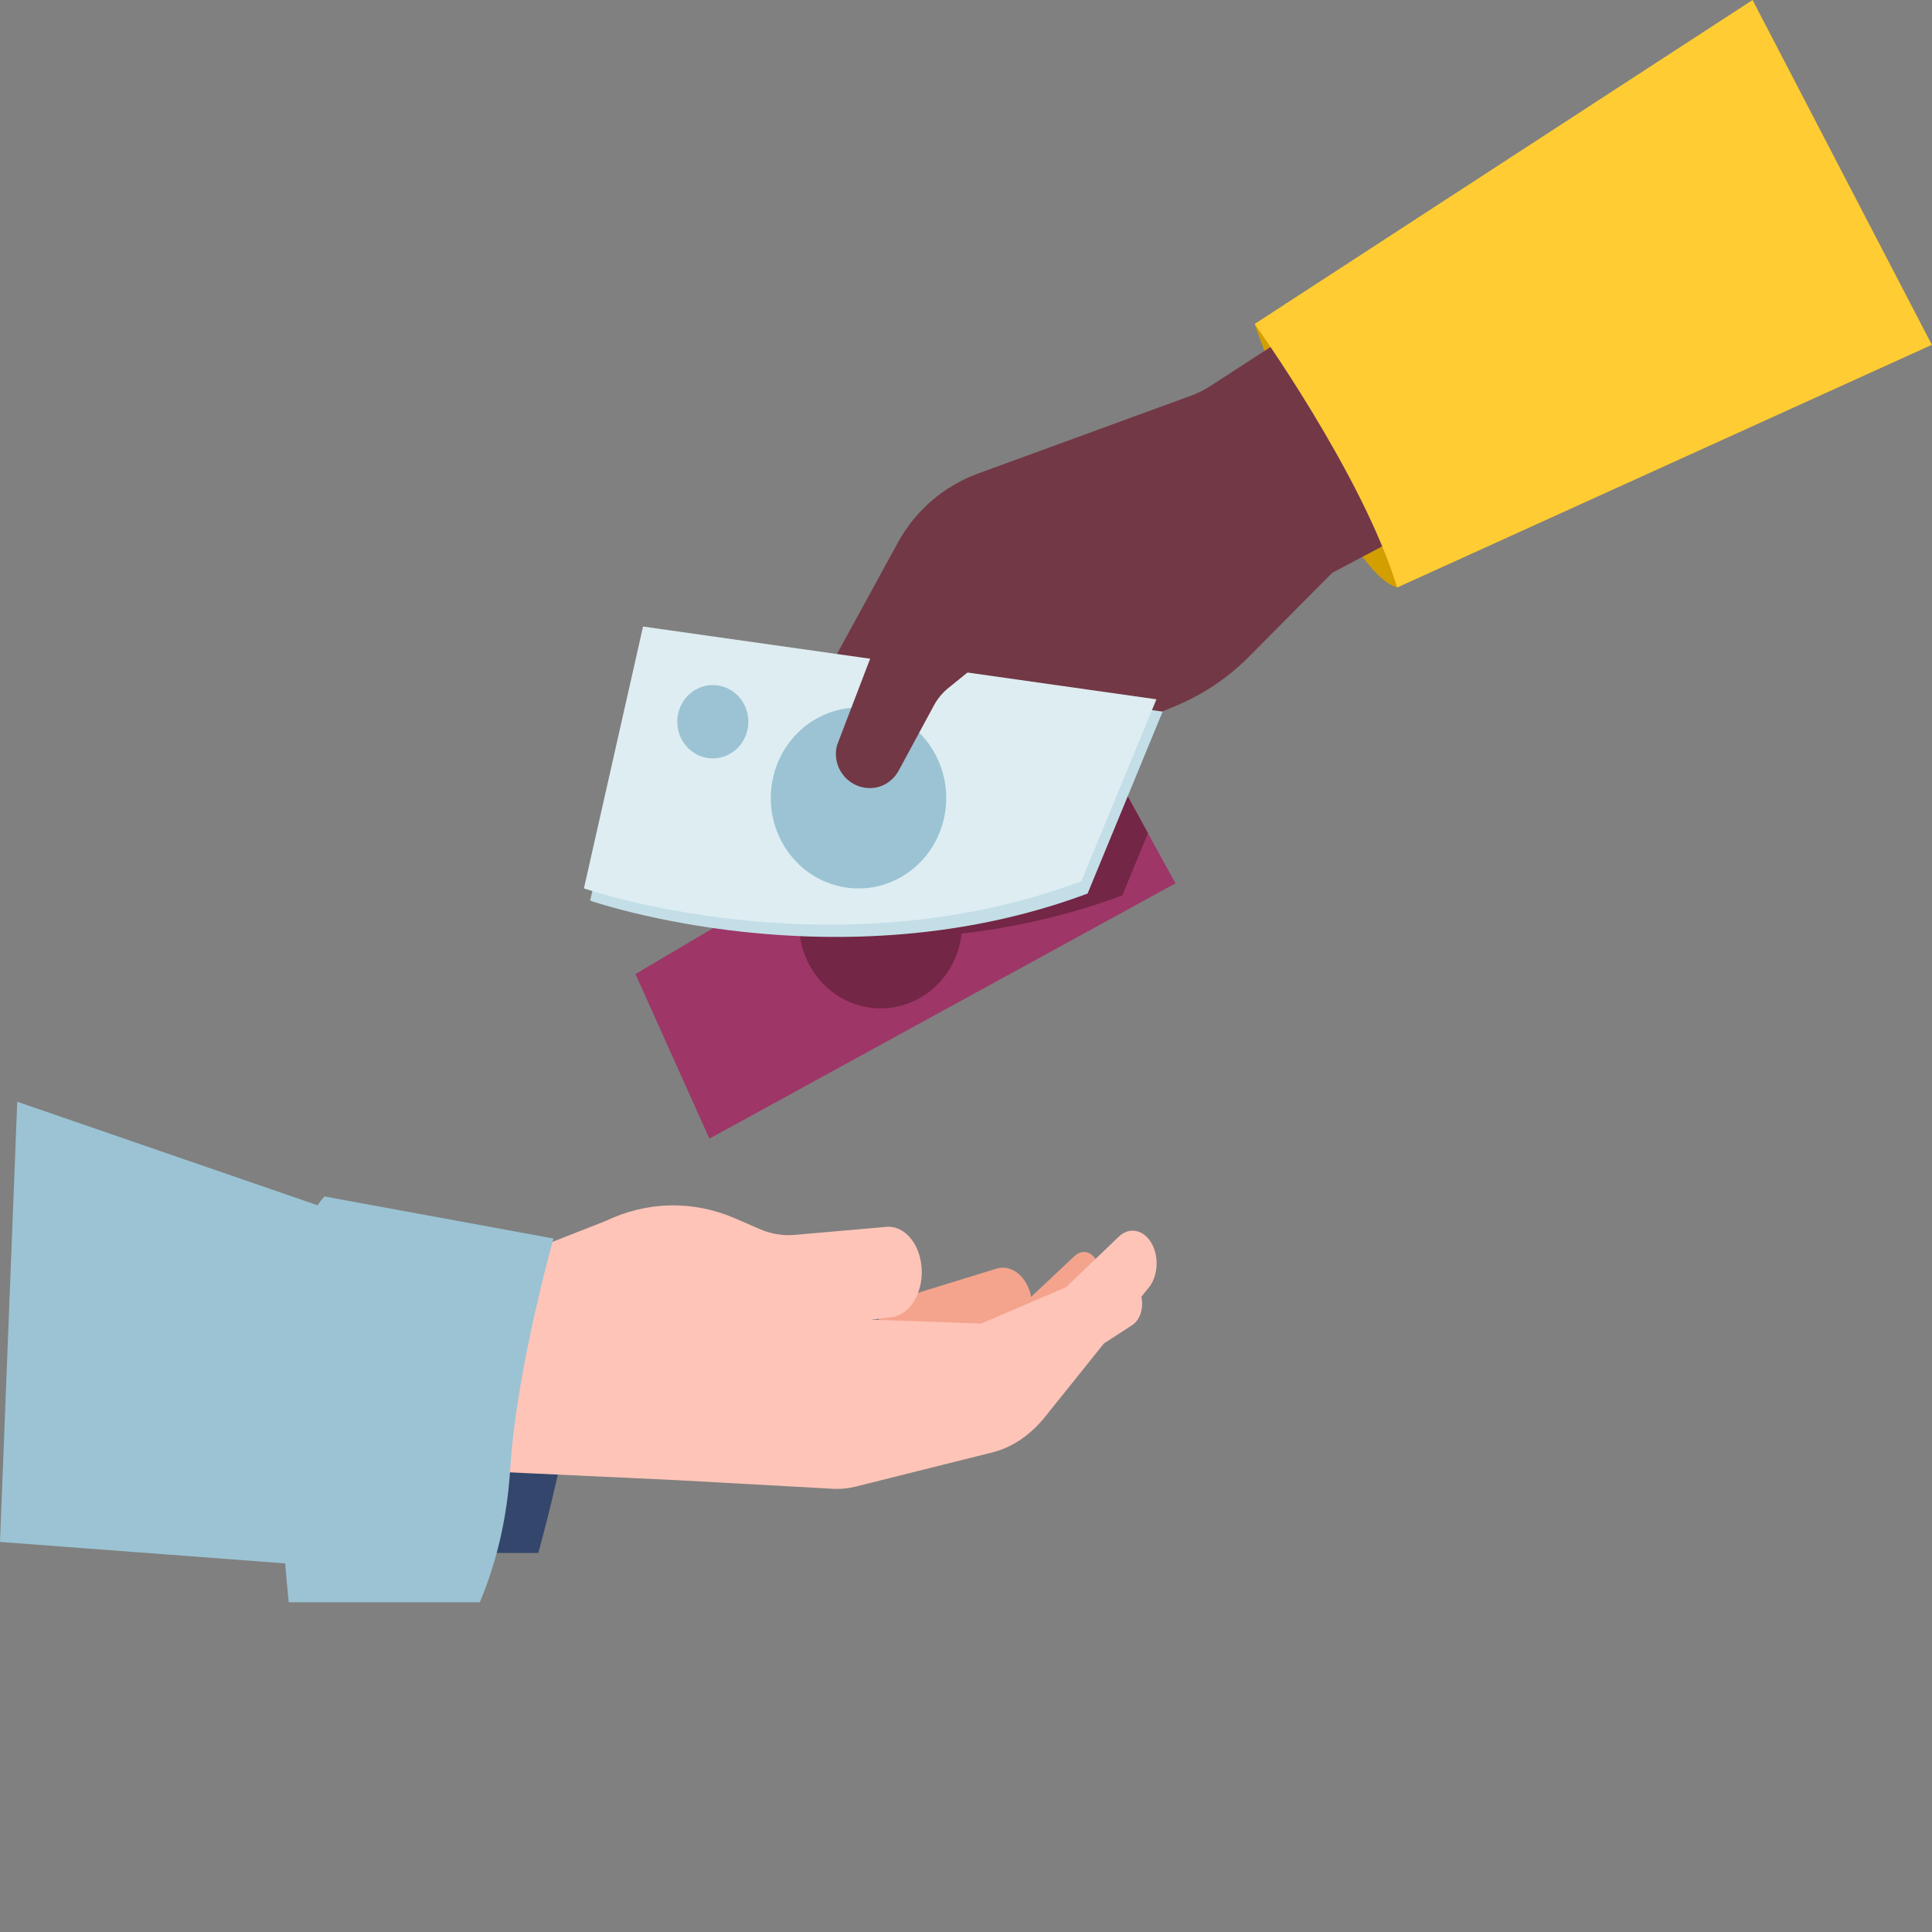 <svg xmlns="http://www.w3.org/2000/svg" width="195" height="195" viewBox="0 0 195 195">
    <rect x="0" y="0" width="195" height="195" fill="#808080" stroke="none"/>
    <g fill="none" fill-rule="evenodd">
        <g>
            <g>
                <g>
                    <g>
                        <g>
                            <path fill="#D39E00" d="M68.133 32.698s8.618 24.954 14.387 26.599c0 0 .195-9.603-4.755-17.804-4.95-8.2-9.632-8.795-9.632-8.795" transform="translate(-779 -862) translate(0 785) translate(732 77) translate(47) translate(58.5)"/>
                            <path fill="#723846" d="M74.323 32.052l3.645 4.802 1.856 2.445 8.924 11.753-11.088 5.864-.36.192-1.345.712-8.388 8.456c-2.126 2.142-4.658 3.84-7.445 4.995l-4.73 1.96c-1.703 3.635-3.992 6.972-6.78 9.873l-4.057 4.22-8.512-4.464 3.682-7.962-3.022 2.945L24 69.62l8.136-14.876c1.762-3.218 4.632-5.688 8.079-6.948l21.472-7.85c.7-.255 1.372-.59 1.999-.996l5.279-3.424.369-.24.17-.109.872-.565 3.947-2.56z" transform="translate(-779 -862) translate(0 785) translate(732 77) translate(47) translate(58.5)"/>
                            <path fill="#FC3" d="M118.39 0L68.133 32.698S79.038 47.894 82.52 59.297l53.966-24.495L118.39 0z" transform="translate(-779 -862) translate(0 785) translate(732 77) translate(47) translate(58.5)"/>
                            <g>
                                <g>
                                    <g>
                                        <path fill="#9E3667" d="M54.502 16.966L7.462 42.733 0 26.119 8.351 21.189 15.398 17.03 45.204 0 51.726 11.903z" transform="translate(-779 -862) translate(0 785) translate(732 77) translate(47) translate(58.5) translate(.375 59.25) translate(.062 3.988) translate(5.201 8.953)"/>
                                        <path fill="#732645" d="M45.204 0l6.522 11.903-2.59 6.281c-5.504 2.055-10.998 3.247-16.223 3.855-.291 2.714-1.85 5.233-4.376 6.588-4.026 2.158-8.987.543-11.08-3.608-.448-.887-.728-1.818-.853-2.755-3.068-.254-5.85-.646-8.253-1.075l7.047-4.159 3.808-2.176c.516-.485 1.1-.91 1.75-1.257.513-.275 1.041-.489 1.577-.644L45.203 0z" transform="translate(-779 -862) translate(0 785) translate(732 77) translate(47) translate(58.5) translate(.375 59.25) translate(.062 3.988) translate(5.201 8.953)"/>
                                    </g>
                                    <g>
                                        <path fill="#C3DEE7" d="M58.41 8.587L50.835 26.95c-25.214 9.415-50.209.716-50.209.716L6.593 1.242l33.092 4.69 11.8 1.673 6.925.982z" transform="translate(-779 -862) translate(0 785) translate(732 77) translate(47) translate(58.5) translate(.375 59.25) translate(.062 3.988)"/>
                                        <path fill="#DEEDF2" d="M57.783 7.345L50.208 25.71C24.995 35.124 0 26.425 0 26.425L5.967 0l33.091 4.69 11.8 1.673 6.925.982z" transform="translate(-779 -862) translate(0 785) translate(732 77) translate(47) translate(58.5) translate(.375 59.25) translate(.062 3.988)"/>
                                        <path fill="#9BC3D3" d="M35.568 13.097c2.256 4.472.568 9.983-3.77 12.308-4.337 2.326-9.683.586-11.939-3.887-2.256-4.472-.568-9.982 3.77-12.308 4.34-2.325 9.685-.585 11.94 3.887zM16.193 7.9c.914 1.813.23 4.047-1.529 4.99-1.758.942-3.925.237-4.84-1.576-.913-1.813-.23-4.047 1.53-4.99 1.758-.942 3.924-.237 4.839 1.576z" transform="translate(-779 -862) translate(0 785) translate(732 77) translate(47) translate(58.5) translate(.375 59.25) translate(.062 3.988)"/>
                                    </g>
                                </g>
                            </g>
                            <path fill="#723846" d="M32.212 77.77l3.557-6.584c.363-.671.855-1.265 1.45-1.745l4.632-3.753c.845-.684 1.931-.994 3.01-.859 6.513.817 13.037-1.411 17.69-6.04l5.535-5.507-6.607-9.13L44.687 50.2c-4.004 1.443-7.337 4.311-9.36 8.057l-.632 1.17-3.232 3.27c-.741.75-1.318 1.645-1.695 2.63l-3.775 9.863c-.599 2.174 1.021 4.326 3.275 4.353.055 0 .11 0 .165-.002 1.173-.042 2.222-.74 2.78-1.772" transform="translate(-779 -862) translate(0 785) translate(732 77) translate(47) translate(58.5)"/>
                        </g>
                        <g>
                            <g>
                                <path fill="#34466B" d="M49.3 45.697h5.03s5.627-19.899 4.297-28.57l-4.562-2.534-8.842 26.362 4.076 4.742z" transform="translate(-779 -862) translate(0 785) translate(732 77) translate(47) translate(0 78) translate(0 33.048)"/>
                                <path fill="#F4A48D" d="M108.478 15.705c.376-.353.843-.473 1.287-.33 1.224.392 1.665 2.458.785 3.683-.375.522-.778 1.082-1.187 1.648l-.307.426c-1.694 2.341-3.392 4.655-3.518 4.69-.256.069-7.009-.768-7.009-.768l2.115-1.987-8.458 2.963-1.448-1.626-1.98-2.226-.105-.117-.969-1.09 4.979-1.534 3.36-1.036 4.534-1.398c1.39-.428 2.807.538 3.388 2.311.058.177.097.357.119.539z" transform="translate(-779 -862) translate(0 785) translate(732 77) translate(47) translate(0 78) translate(0 33.048)"/>
                                <path fill="#FFC4B8" d="M74.242 11.945l2.43 1.056c1.14.495 2.339.696 3.533.592l9.258-.812c.133-.011.264-.013.394-.003 1.623.116 2.979 1.823 3.158 4.077.013.166.02.33.02.495 0 .746-.134 1.458-.372 2.087-.509 1.347-1.498 2.322-2.69 2.464l-1.32.16-.726.087h-.002l5.503.196 5.613.2 8.56-3.673 5.324-5.104c.872-.836 2.041-.797 2.882.096 1.138 1.208 1.247 3.48.269 4.88l-.123.163-.752.937c.251 1.1-.117 2.333-.918 2.852l-2.857 1.85-5.94 7.402c-1.404 1.75-3.123 2.958-4.98 3.505l-.329.09-13.82 3.457c-.643.16-1.295.238-1.948.23l-.327-.011-15.95-.881-13.846-.645-13.77-.643 4.455-12.331 2.605-7.21 13.512-5.303c4.22-2.02 8.838-2.135 13.154-.26z" transform="translate(-779 -862) translate(0 785) translate(732 77) translate(47) translate(0 78) translate(0 33.048)"/>
                                <path fill="#9BC3D3" d="M1.74.152l30.066 10.364.245.083c.218-.322.448-.62.69-.888l23.123 4.247s-2.276 7.996-3.577 16.34l-.114.747c-.315 2.12-.56 4.249-.684 6.26-.29 4.709-1.33 9.274-3.063 13.366H29.145s-.167-1.493-.359-3.921l-3.077-.234L0 44.582 1.74.152z" transform="translate(-779 -862) translate(0 785) translate(732 77) translate(47) translate(0 78) translate(0 33.048)"/>
                            </g>
                        </g>
                    </g>
                </g>
            </g>
        </g>
    </g>
</svg>
